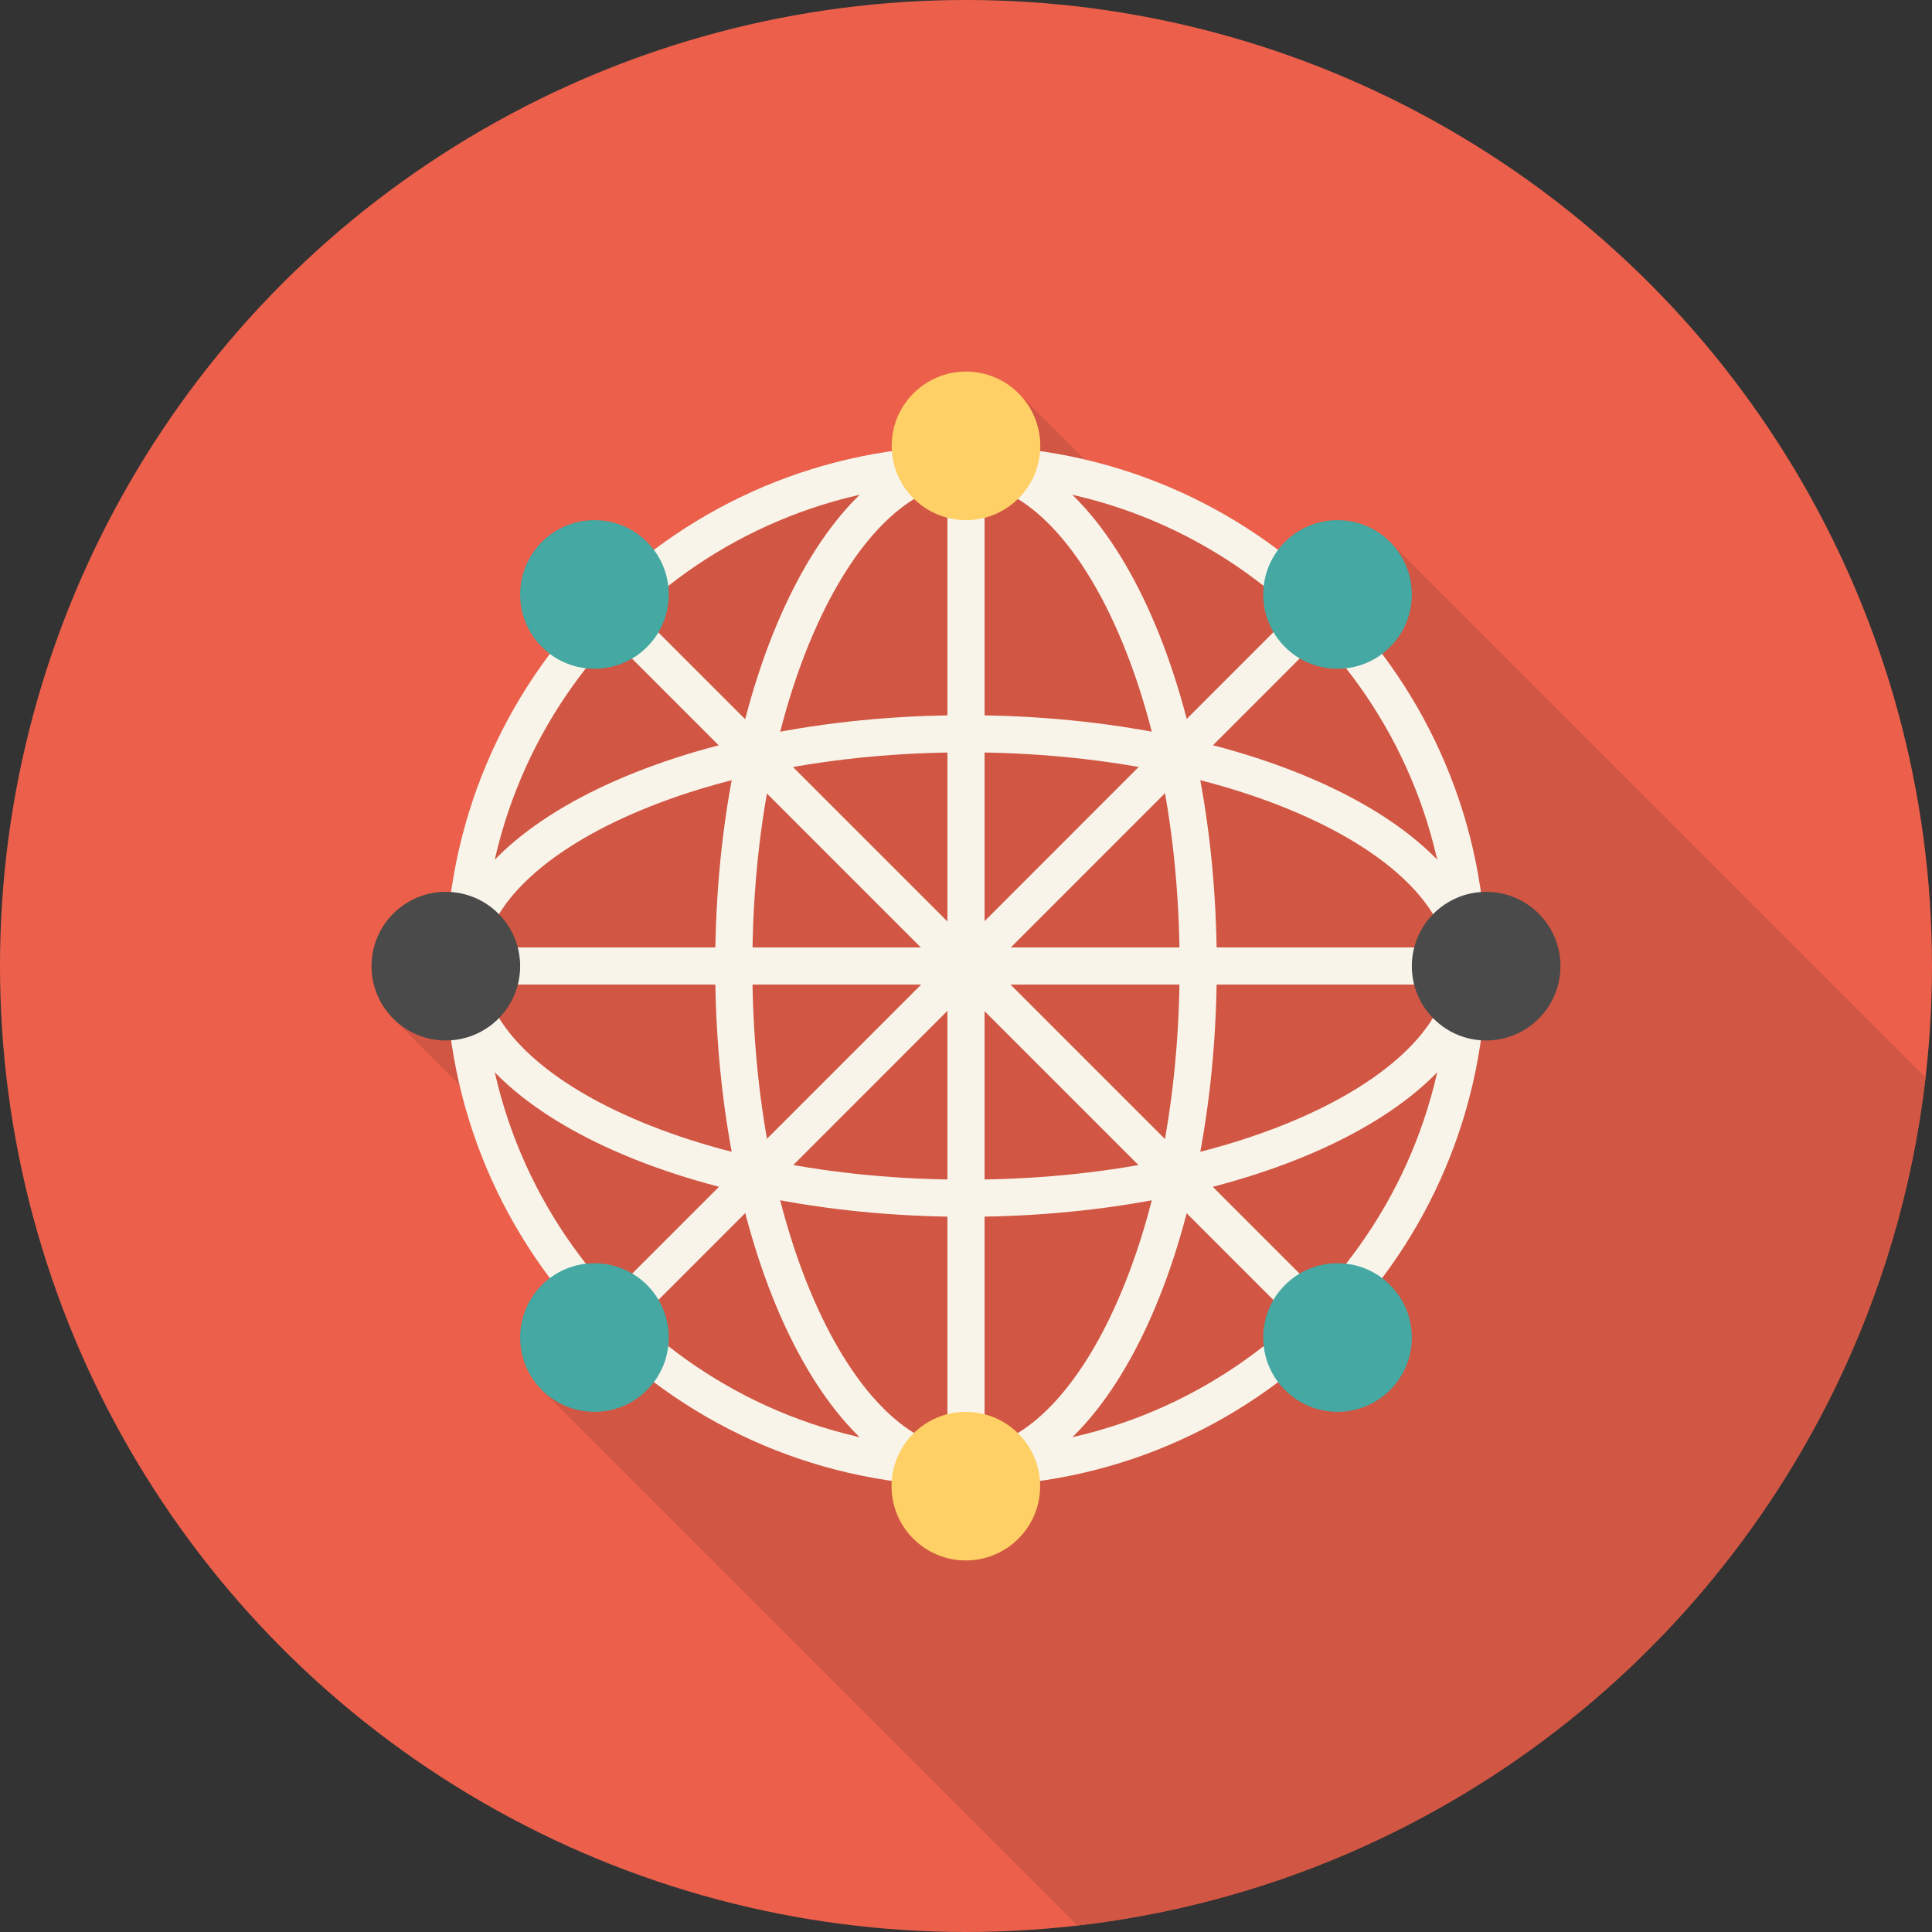 <?xml version="1.0" encoding="UTF-8"?>
<svg width="512px" height="512px" viewBox="0 0 512 512" version="1.1" xmlns="http://www.w3.org/2000/svg" xmlns:xlink="http://www.w3.org/1999/xlink">
    <rect x="0" y="0" width="512" height="512" fill="#333333" stroke="none"/>
    <!-- Generator: Sketch 41.1 (35376) - http://www.bohemiancoding.com/sketch -->
    <title>connected</title>
    <desc>Created with Sketch.</desc>
    <defs></defs>
    <g id="icons" stroke="none" stroke-width="1" fill="none" fill-rule="evenodd">
        <g id="connected" transform="translate(-1, 0)">
            <g id="Layer_23">
                <g id="Group">
                    <circle id="Oval" fill="#EC604B" cx="256.998" cy="256" r="256"></circle>
                    <path d="M369.385,143.615 L369.385,143.613 L369.383,143.613 C365.82,140.05 360.897,137.847 355.459,137.847 C349.02,137.847 343.318,140.952 339.727,145.732 C324.727,134.461 307.35,126.197 288.485,121.791 L270.924,104.228 C267.36,100.665 262.436,98.46 256.998,98.46 C246.121,98.46 237.307,107.276 237.307,118.153 C237.307,118.624 237.344,119.085 237.375,119.549 C213.922,122.893 192.365,132.131 174.27,145.731 C170.678,140.952 164.977,137.846 158.538,137.846 C147.661,137.846 138.847,146.66 138.847,157.537 C138.847,163.976 141.952,169.678 146.73,173.269 C133.125,191.376 123.882,212.947 120.542,236.419 C120.081,236.388 119.622,236.349 119.153,236.349 C108.276,236.349 99.462,245.165 99.462,256.04 C99.462,261.478 101.665,266.399 105.228,269.966 L105.234,269.968 L122.802,287.54 C127.214,306.38 135.472,323.739 146.734,338.724 C141.953,342.318 138.847,348.017 138.847,354.458 C138.847,359.896 141.048,364.817 144.611,368.38 L144.613,368.382 L144.615,368.384 L286.523,510.292 C404.308,496.763 497.765,403.306 511.294,285.521 L369.385,143.615 Z" id="Shape" fill="#D15643"></path>
                    <g transform="translate(99, 98)">
                        <path d="M157.998,30 C228.576,30 285.998,87.422 285.998,158 C285.998,228.578 228.576,286 157.998,286 C87.42,286 29.998,228.578 29.998,158 C29.998,87.422 87.42,30 157.998,30 L157.998,30 Z M157.998,20.154 C81.869,20.154 20.152,81.869 20.152,158 C20.152,234.129 81.869,295.846 157.998,295.846 C234.127,295.846 295.844,234.129 295.844,158 C295.844,81.869 234.127,20.154 157.998,20.154 L157.998,20.154 Z" id="Shape" fill="#F8F4EA"></path>
                        <rect id="Rectangle-path" fill="#F8F4EA" x="153.074" y="20.154" width="9.848" height="275.691"></rect>
                        <rect id="Rectangle-path" fill="#F8F4EA" x="20.152" y="153.078" width="275.691" height="9.844"></rect>
                        <path d="M157.998,101.385 C193.367,101.385 226.465,107.951 251.193,119.875 C273.312,130.539 285.998,144.434 285.998,158 C285.998,171.564 273.312,185.461 251.193,196.125 C226.464,208.049 193.367,214.615 157.998,214.615 C122.631,214.615 89.531,208.049 64.803,196.125 C42.686,185.461 29.998,171.564 29.998,158 C29.998,144.434 42.686,130.539 64.803,119.875 C89.531,107.951 122.631,101.385 157.998,101.385 L157.998,101.385 Z M157.998,91.539 C81.869,91.539 20.152,121.293 20.152,158 C20.152,194.705 81.869,224.461 157.998,224.461 C234.127,224.461 295.844,194.705 295.844,158 C295.844,121.293 234.127,91.539 157.998,91.539 L157.998,91.539 Z" id="Shape" fill="#F8F4EA"></path>
                        <path d="M157.998,30 C171.564,30 185.461,42.688 196.123,64.805 C208.047,89.532 214.613,122.629 214.613,158 C214.613,193.367 208.047,226.465 196.123,251.195 C185.461,273.313 171.564,286 157.998,286 C144.434,286 130.537,273.312 119.873,251.195 C107.951,226.465 101.383,193.367 101.383,158 C101.383,122.629 107.951,89.531 119.873,64.805 C130.537,42.688 144.434,30 157.998,30 L157.998,30 Z M157.998,20.154 C121.291,20.154 91.537,81.869 91.537,158 C91.537,234.129 121.291,295.846 157.998,295.846 C194.705,295.846 224.459,234.129 224.459,158 C224.459,81.869 194.705,20.154 157.998,20.154 L157.998,20.154 Z" id="Shape" fill="#F8F4EA"></path>
                        <rect id="Rectangle-path" fill="#F8F4EA" transform="translate(158.511, 157.484) rotate(44.992) translate(-158.511, -157.484) " x="153.588" y="18.965" width="9.846" height="277.038"></rect>
                        <rect id="Rectangle-path" fill="#F8F4EA" transform="translate(157.953, 158.039) rotate(45) translate(-157.953, -158.039) " x="20.221" y="153.116" width="275.463" height="9.847"></rect>
                        <circle id="Oval" fill="#4A4A4A" cx="295.843" cy="158.043" r="19.692"></circle>
                        <circle id="Oval" fill="#4A4A4A" cx="20.153" cy="158.043" r="19.692"></circle>
                        <circle id="Oval" fill="#FFD066" cx="157.955" cy="295.846" r="19.691"></circle>
                        <circle id="Oval" fill="#45A8A3" cx="256.459" cy="256.461" r="19.691"></circle>
                        <circle id="Oval" fill="#45A8A3" cx="59.537" cy="59.539" r="19.691"></circle>
                        <circle id="Oval" fill="#45A8A3" cx="256.459" cy="59.539" r="19.691"></circle>
                        <circle id="Oval" fill="#45A8A3" cx="59.537" cy="256.461" r="19.691"></circle>
                        <circle id="Oval" fill="#FFD066" cx="157.998" cy="20.154" r="19.691"></circle>
                    </g>
                </g>
            </g>
        </g>
    </g>
</svg>